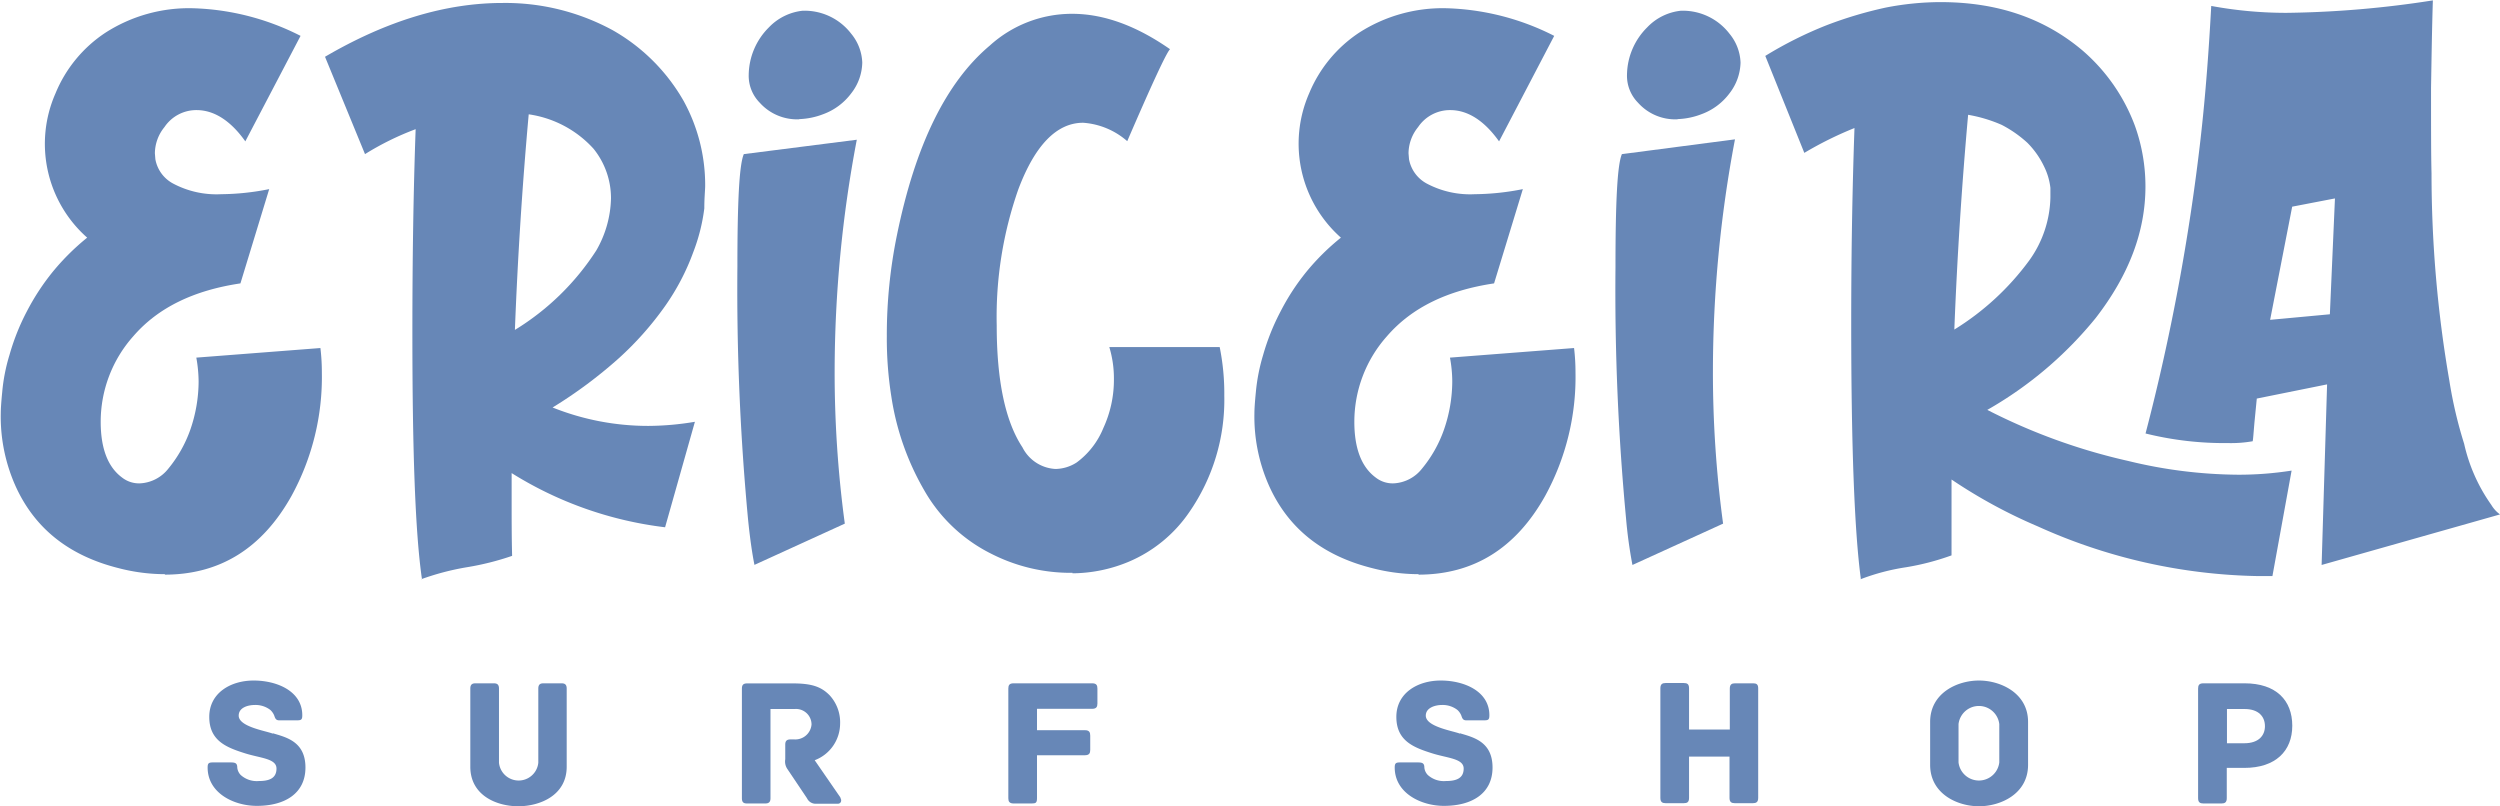 <svg id="Ebene_1" data-name="Ebene 1" xmlns="http://www.w3.org/2000/svg" viewBox="0 0 260.68 84.07"><path d="M173.11,347.43c-.76-.3-3.56-.72-3.56-1.88,0-.86,1-1.11,1.68-1.11a2.52,2.52,0,0,1,1.62.52,1.61,1.61,0,0,1,.4.57c.09.25.15.51.51.51h1.87c.44,0,.55-.07.55-.53,0-2.52-2.65-3.62-5.07-3.62s-4.63,1.31-4.63,3.79,1.77,3.18,3.7,3.79c1.62.52,3.31.54,3.31,1.6s-.83,1.3-1.86,1.3a2.49,2.49,0,0,1-1.87-.63,1.28,1.28,0,0,1-.36-.78c0-.48-.25-.53-.69-.53h-1.85c-.44,0-.55.09-.55.53,0,2.67,2.74,4,5.13,4,2.93,0,5.07-1.3,5.07-4s-2-3.15-3.4-3.57Z" transform="translate(-144.66 -270.93)" style="fill:#6787b7"/><path d="M203.23,342.18h-1.89c-.34,0-.55.11-.55.55v7.73a2.06,2.06,0,0,1-4.1,0v-7.73c0-.44-.21-.55-.55-.55h-1.89c-.34,0-.55.11-.55.55v8.15c0,3,2.76,4.12,5,4.12s5.05-1.12,5.05-4.12v-8.15c0-.44-.21-.55-.55-.55Z" transform="translate(-144.66 -270.93)" style="fill:#6787b7"/><path d="M232.3,354.1l-2.69-3.9a4.1,4.1,0,0,0,2.65-3.79,4.16,4.16,0,0,0-1.11-3c-.8-.8-1.71-1.22-3.79-1.22h-4.8c-.44,0-.54.21-.54.56v11.41c0,.44.19.55.54.55h1.88c.35,0,.56-.11.56-.55v-9.3h2.53a1.62,1.62,0,0,1,1.75,1.62,1.7,1.7,0,0,1-1.81,1.55h-.38c-.44,0-.55.21-.55.55v1.52a1.39,1.39,0,0,0,.21,1l2.06,3.07a1,1,0,0,0,.95.57H232c.36,0,.46-.34.29-.61Z" transform="translate(-144.66 -270.93)" style="fill:#6787b7"/><path d="M258.54,342.18h-8.19c-.44,0-.55.2-.55.55v11.43c0,.34.11.55.55.55h1.88c.44,0,.56-.07.56-.57v-4.46h5c.44,0,.55-.21.55-.55v-1.5c0-.35-.11-.56-.55-.56h-5v-2.23h5.75c.44,0,.55-.21.55-.55v-1.56c0-.35-.11-.55-.55-.55Z" transform="translate(-144.66 -270.93)" style="fill:#6787b7"/><path d="M296.89,347.43c-.76-.3-3.56-.72-3.56-1.88,0-.86,1.05-1.11,1.68-1.11a2.5,2.5,0,0,1,1.62.52,1.61,1.61,0,0,1,.4.57c.09.25.15.51.51.51h1.87c.44,0,.55-.07.55-.53,0-2.52-2.65-3.62-5.07-3.62s-4.63,1.31-4.63,3.79,1.77,3.18,3.7,3.79c1.62.52,3.32.54,3.32,1.6s-.84,1.3-1.87,1.3a2.49,2.49,0,0,1-1.87-.63,1.28,1.28,0,0,1-.36-.78c0-.48-.25-.53-.69-.53h-1.85c-.43,0-.55.09-.55.53,0,2.67,2.75,4,5.13,4,2.93,0,5.07-1.3,5.07-4s-2-3.15-3.4-3.57Z" transform="translate(-144.66 -270.93)" style="fill:#6787b7"/><path d="M327.47,342.18h-1.89c-.34,0-.55.11-.55.55V347h-4.25v-4.3c0-.44-.19-.55-.55-.55h-1.89c-.34,0-.55.11-.55.55v11.43c0,.44.21.55.55.55h1.89c.36,0,.55-.11.55-.55v-4.31H325v4.31c0,.44.21.55.55.55h1.89c.34,0,.55-.11.55-.55V342.73C328,342.29,327.81,342.18,327.47,342.18Z" transform="translate(-144.66 -270.93)" style="fill:#6787b7"/><path d="M356.13,346.2c0-3-2.86-4.31-5.12-4.31s-5.09,1.3-5.09,4.31v4.49c0,3,2.82,4.31,5.09,4.31s5.12-1.3,5.12-4.31Zm-3,4.23a2.14,2.14,0,0,1-4.25,0v-4a2.14,2.14,0,0,1,4.25,0Z" transform="translate(-144.66 -270.93)" style="fill:#6787b7"/><path d="M378.7,342.18h-4.29c-.44,0-.55.2-.55.55v11.43c0,.44.21.55.55.55h1.89c.34,0,.55-.11.55-.55V351h1.83c3.26,0,5-1.76,5-4.4S382,342.18,378.7,342.18Zm0,6.25h-1.83v-3.57h1.83c1.48,0,2.13.8,2.13,1.79S380.16,348.43,378.68,348.43Z" transform="translate(-144.66 -270.93)" style="fill:#6787b7"/><path d="M161.82,330.85q8.64,0,13.23-8.2a25.79,25.79,0,0,0,3.17-12.89,21,21,0,0,0-.15-2.54l-12.94,1a14.61,14.61,0,0,1,.24,2.5,15.49,15.49,0,0,1-.86,5,13.38,13.38,0,0,1-2.3,4.08,4,4,0,0,1-2.93,1.53,2.87,2.87,0,0,1-1.91-.62c-1.49-1.11-2.21-3.07-2.21-5.8a13.41,13.41,0,0,1,3.4-8.92c2.59-3,6.33-4.79,11.17-5.51l3-9.83a26.41,26.41,0,0,1-5,.53,9.65,9.65,0,0,1-5-1.1,3.59,3.59,0,0,1-1.87-2.55l-.05-.62a4.38,4.38,0,0,1,1-2.73,4,4,0,0,1,3.35-1.77c1.82,0,3.55,1.1,5.08,3.26l5.76-11a26.28,26.28,0,0,0-11.22-2.88,16.11,16.11,0,0,0-9.11,2.54,13.89,13.89,0,0,0-5.22,6.33,13.05,13.05,0,0,0,3.3,15.05,24.92,24.92,0,0,0-3.54,3.5,24.39,24.39,0,0,0-2.74,4.17,23.45,23.45,0,0,0-1.82,4.56,18.85,18.85,0,0,0-.76,3.88c-.1,1-.15,1.77-.15,2.2a17.75,17.75,0,0,0,1.49,7.48c2,4.51,5.61,7.38,10.83,8.68a19.25,19.25,0,0,0,4.84.62Z" transform="translate(-144.66 -270.93)" style="fill:#6787b7"/><path d="M188.57,331.33a27.08,27.08,0,0,1,4.75-1.25,28.57,28.57,0,0,0,4.74-1.19c-.05-1.92-.05-3.79-.05-5.76v-2.87a38.9,38.9,0,0,0,16,5.65l3.11-11a29.66,29.66,0,0,1-4.84.43,26.81,26.81,0,0,1-10-1.92,47.59,47.59,0,0,0,6.9-5.13,33.06,33.06,0,0,0,4.84-5.46,24,24,0,0,0,2.93-5.61,19.3,19.3,0,0,0,1.15-4.56c0-1.15.09-1.91.09-2.39a18.22,18.22,0,0,0-2.25-8.82,19.67,19.67,0,0,0-7.43-7.39,23.42,23.42,0,0,0-11.46-2.82q-8.91,0-18.5,5.61L182.72,287A29.46,29.46,0,0,1,188,284.4c-.24,6.66-.34,13.76-.34,21.19,0,12.27.29,20.85,1,25.74Zm9.78-26c.29-7.53.77-15.05,1.44-22.48a11.29,11.29,0,0,1,6.76,3.59,8.22,8.22,0,0,1,1.82,5.18,11.33,11.33,0,0,1-1.53,5.42,26.6,26.6,0,0,1-8.49,8.29Z" transform="translate(-144.66 -270.93)" style="fill:#6787b7"/><path d="M228,283.35a7.65,7.65,0,0,0,2.54-.53,6.37,6.37,0,0,0,2.88-2.16,5.35,5.35,0,0,0,1.15-3.21,5,5,0,0,0-1.15-3,6.13,6.13,0,0,0-5.08-2.4,5.71,5.71,0,0,0-3.5,1.73,7.09,7.09,0,0,0-2.11,4.94,4,4,0,0,0,1.15,2.92,5.23,5.23,0,0,0,4.12,1.73Zm-4.69,46.49,9.44-4.31a117.76,117.76,0,0,1-1.06-16A129.76,129.76,0,0,1,234,285.5L222.22,287c-.48,1.1-.67,5-.67,11.74a255.75,255.75,0,0,0,1.1,26.23C222.85,327,223.09,328.65,223.33,329.84Z" transform="translate(-144.66 -270.93)" style="fill:#6787b7"/><path d="M256.5,330.71a15.45,15.45,0,0,0,5.84-1.2,14.45,14.45,0,0,0,6.33-5.18,20.55,20.55,0,0,0,3.65-12.13,24.49,24.49,0,0,0-.48-5.08H260.33a11.28,11.28,0,0,1,.48,3.36,12,12,0,0,1-1.1,5.08,8.36,8.36,0,0,1-2.78,3.59,4.17,4.17,0,0,1-2.21.68,4.1,4.1,0,0,1-3.45-2.26c-1.77-2.68-2.68-6.9-2.68-12.7a40.16,40.16,0,0,1,2.25-14.19c1.73-4.6,4-6.95,6.76-6.95a7.8,7.8,0,0,1,4.6,1.92c2.59-6,4.08-9.21,4.46-9.59-3.5-2.44-6.9-3.69-10.21-3.69a12.74,12.74,0,0,0-8.58,3.31c-4.56,3.83-7.77,10.4-9.68,19.75A51.83,51.83,0,0,0,237.13,306a38.82,38.82,0,0,0,.48,6.33A27.68,27.68,0,0,0,241,322a16.49,16.49,0,0,0,7,6.66,18.23,18.23,0,0,0,8.49,2Z" transform="translate(-144.66 -270.93)" style="fill:#6787b7"/><path d="M292.54,330.85q8.64,0,13.23-8.2a25.79,25.79,0,0,0,3.17-12.89,21,21,0,0,0-.15-2.54l-12.94,1a13.67,13.67,0,0,1,.24,2.5,15.49,15.49,0,0,1-.86,5,13.18,13.18,0,0,1-2.3,4.08,4,4,0,0,1-2.93,1.53,2.87,2.87,0,0,1-1.91-.62c-1.49-1.11-2.21-3.07-2.21-5.8a13.41,13.41,0,0,1,3.4-8.92c2.59-3,6.33-4.79,11.17-5.51l3-9.83a26.59,26.59,0,0,1-5,.53,9.65,9.65,0,0,1-5-1.1,3.62,3.62,0,0,1-1.87-2.55l-.05-.62a4.38,4.38,0,0,1,1-2.73,4,4,0,0,1,3.35-1.77c1.83,0,3.55,1.1,5.09,3.26l5.75-11a26.28,26.28,0,0,0-11.22-2.88,16.11,16.11,0,0,0-9.11,2.54,14,14,0,0,0-5.22,6.33,13.09,13.09,0,0,0,3.31,15.05,24.48,24.48,0,0,0-3.55,3.5,23.75,23.75,0,0,0-2.73,4.17,23.49,23.49,0,0,0-1.83,4.56,19.55,19.55,0,0,0-.76,3.88c-.1,1-.15,1.77-.15,2.2a17.75,17.75,0,0,0,1.49,7.48c2,4.51,5.61,7.38,10.83,8.68a19.25,19.25,0,0,0,4.84.62Z" transform="translate(-144.66 -270.93)" style="fill:#6787b7"/><path d="M319.58,283.35a7.65,7.65,0,0,0,2.54-.53,6.37,6.37,0,0,0,2.88-2.16,5.42,5.42,0,0,0,1.15-3.21,5,5,0,0,0-1.15-3,6.14,6.14,0,0,0-5.08-2.4,5.66,5.66,0,0,0-3.5,1.73,7.09,7.09,0,0,0-2.11,4.94,4,4,0,0,0,1.15,2.92,5.2,5.2,0,0,0,4.12,1.73Zm-4.7,46.49,9.45-4.31a117.76,117.76,0,0,1-1.06-16,129.76,129.76,0,0,1,2.3-24.07L313.78,287c-.48,1.1-.67,5-.67,11.74a252.92,252.92,0,0,0,1.1,26.23,47.39,47.39,0,0,0,.67,4.88Z" transform="translate(-144.66 -270.93)" style="fill:#6787b7"/><path d="M386.74,329.84l18.6-5.27a3.34,3.34,0,0,1-.91-1,17.68,17.68,0,0,1-2.83-6.37,45.34,45.34,0,0,1-1.54-6.57A127,127,0,0,1,398.2,289c-.05-1.87-.05-4.85-.05-8.92.05-2.88.09-5.9.19-9.11a105.79,105.79,0,0,1-15.29,1.3,43.1,43.1,0,0,1-7.82-.72c-.24,4.45-.57,9.06-1.1,13.75a221,221,0,0,1-5.75,30.83,34.08,34.08,0,0,0,8.58,1,13.11,13.11,0,0,0,2.59-.19c.05-.19.09-.86.19-2l.24-2.45,7.33-1.48Zm-48.08,1.49a22.58,22.58,0,0,1,4.74-1.25,26.4,26.4,0,0,0,4.75-1.24c0-2.64,0-5.28,0-7.91a53.47,53.47,0,0,0,9,4.89A58,58,0,0,0,380.17,331h1.44l2-11a35.7,35.7,0,0,1-5.56.43,49.57,49.57,0,0,1-11.5-1.44,61.83,61.83,0,0,1-14.67-5.32,40.09,40.09,0,0,0,11.31-9.59c3.45-4.46,5.18-9,5.18-13.71a18.73,18.73,0,0,0-1.1-6.33,19.18,19.18,0,0,0-5.42-7.81c-4-3.4-8.92-5.08-14.86-5.08a30.09,30.09,0,0,0-5.7.57,42.23,42.23,0,0,0-6.14,1.83,40.9,40.9,0,0,0-6.42,3.21l4.07,10.11a37.79,37.79,0,0,1,5.23-2.59c-.24,6.81-.34,13.57-.34,20.33,0,12.84.34,21.71,1,26.65Zm9.78-26q.44-11.28,1.44-22.43a15.08,15.08,0,0,1,3.5,1.05,12.43,12.43,0,0,1,2.68,1.87,8.93,8.93,0,0,1,1.73,2.45,6.73,6.73,0,0,1,.67,2.25c0,.57,0,.91,0,1a11.65,11.65,0,0,1-2.2,6.56,27.75,27.75,0,0,1-7.86,7.24Zm32.93-1.05,2.3-11.8,4.46-.86-.53,12.08Z" transform="translate(-144.66 -270.93)" style="fill:#6787b7"/></svg>